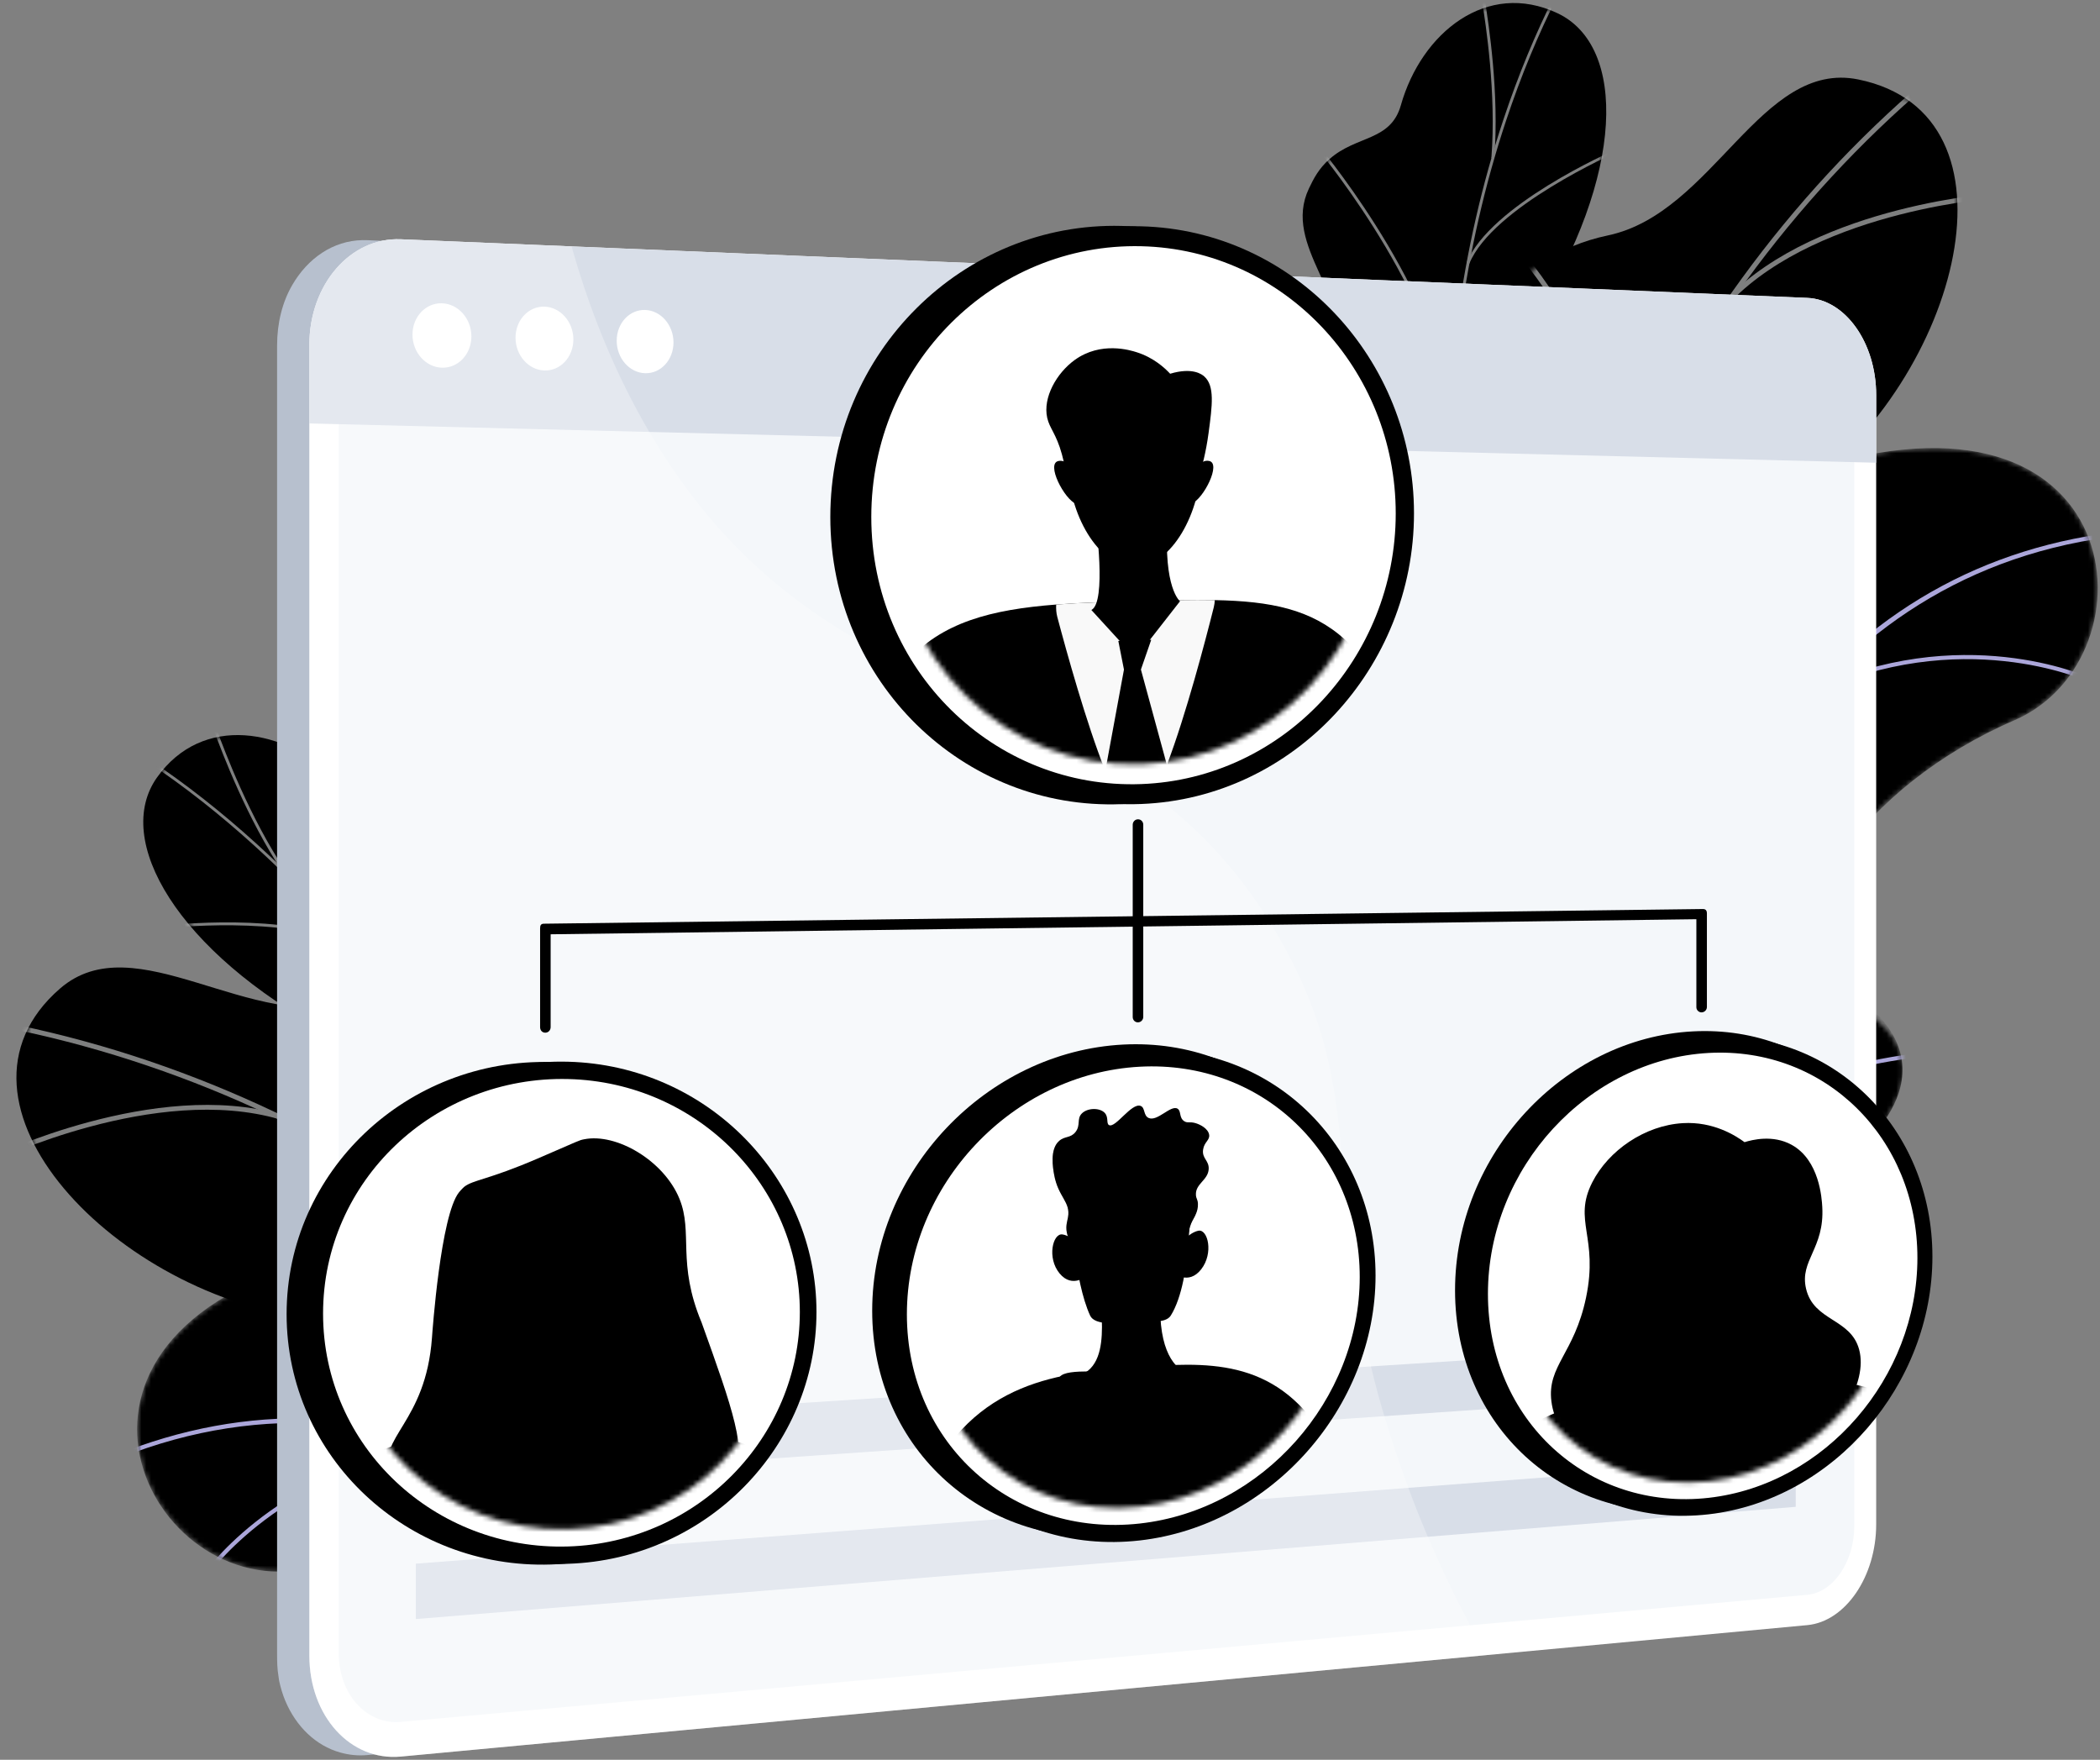<svg width="438" height="367" viewBox="0 0 438 367" fill="none" xmlns="http://www.w3.org/2000/svg">
<rect x="0" y="0" width="438" height="367" fill="#808080" stroke="none"/>
<mask id="mask0_1433_6105" style="mask-type:luminance" maskUnits="userSpaceOnUse" x="0" y="124" width="143" height="223">
<path d="M142.864 124.118H0.034V346.054H142.864V124.118Z" fill="white"/>
</mask>
<g mask="url(#mask0_1433_6105)">
<mask id="mask1_1433_6105" style="mask-type:luminance" maskUnits="userSpaceOnUse" x="28" y="259" width="217" height="197">
<path d="M243.898 431.167L210.594 455.274C210.594 455.274 191.959 442.728 191.393 424.763C190.238 388.11 158.217 391.68 144.581 391.168C124.018 390.397 106.233 380.749 120.877 360.344C135.521 339.939 94.472 324.066 61.083 327.607C28.409 331.072 3.396 274.989 73.426 260.997C115.248 252.64 134.435 289.506 148.551 305.819C162.666 322.132 189.6 304.83 196.133 332.512C201.714 356.157 196.921 379.813 216.936 384.357C236.951 388.902 248.223 402.083 243.898 431.167Z" fill="white"/>
</mask>
<g mask="url(#mask1_1433_6105)">
<path d="M243.898 431.167L210.594 455.274C210.594 455.274 191.959 442.728 191.393 424.763C190.238 388.11 158.217 391.68 144.581 391.168C124.018 390.397 108.625 381.31 118.178 361.273C128.987 338.602 94.472 324.066 61.083 327.607C28.409 331.072 3.396 274.989 73.426 260.997C115.248 252.64 134.435 289.506 148.551 305.819C162.666 322.132 189.6 304.83 196.133 332.512C201.714 356.157 196.921 379.813 216.936 384.357C236.951 388.902 248.223 402.083 243.898 431.167Z" fill="url(#paint0_linear_1433_6105)"/>
</g>
<mask id="mask2_1433_6105" style="mask-type:luminance" maskUnits="userSpaceOnUse" x="28" y="259" width="217" height="197">
<path d="M243.898 431.167L210.594 455.274C210.594 455.274 191.959 442.728 191.393 424.763C190.238 388.11 158.217 391.68 144.581 391.168C124.018 390.397 106.233 380.749 120.877 360.344C135.521 339.939 94.472 324.066 61.083 327.607C28.409 331.072 3.396 274.989 73.426 260.997C115.248 252.64 134.435 289.506 148.551 305.819C162.666 322.132 189.6 304.83 196.133 332.512C201.714 356.157 196.921 379.813 216.936 384.357C236.951 388.902 248.223 402.083 243.898 431.167Z" fill="white"/>
</mask>
<g mask="url(#mask2_1433_6105)">
<g opacity="0.9">
<path d="M231.722 444.691L230.938 445.065C230.707 444.58 207.351 396.09 169.702 355.001C135.018 317.147 80.752 278.012 19.201 306.541L18.836 305.754C46.236 293.054 74.493 292.474 102.823 304.031C125.454 313.263 148.174 330.218 170.354 354.427C208.086 395.612 231.49 444.205 231.722 444.691Z" fill="#BEB8F2"/>
<path d="M114.453 309.372L113.692 309.79C99.774 284.476 67.05 257.893 66.721 257.628L67.266 256.952C67.597 257.219 100.453 283.909 114.453 309.372Z" fill="#BEB8F2"/>
<path d="M95.365 302.189C61.024 304.575 44.032 327.657 43.865 327.89L43.161 327.383C43.331 327.146 60.542 303.738 95.305 301.323L95.365 302.189Z" fill="#BEB8F2"/>
</g>
</g>
<path d="M112.148 311.24C108.546 319.816 112.917 327.706 116.974 332.921C117.865 332.849 118.396 333.035 119.308 333.162C127.537 334.304 131.291 333.038 139.58 332.884C141.364 332.851 146.571 331.161 148.654 330.333L152.514 328.729C152.514 328.729 158.325 308.124 147.035 303.544C135.745 298.964 138.782 278.695 139.068 267.758C139.243 261.042 137.172 257.915 136.84 255.437C133.329 229.205 140.692 220.81 134.31 212.981C127.265 204.339 116.276 212.096 108.116 203.1C98.901 192.941 106.726 176.229 95.858 168.564C93.995 167.25 92.044 165.951 89.07 165.314C81.729 163.743 76.203 168.364 70.637 162.835C59.449 151.723 42.181 148.879 32.76 162.12C23.461 175.188 37.044 198.436 68.424 215.357C89.368 229.935 89.965 234.788 89.085 246.809C88.469 255.228 81.221 277.647 93.841 285.262C106.462 292.877 116.267 301.436 112.148 311.24Z" fill="url(#paint1_linear_1433_6105)"/>
<mask id="mask3_1433_6105" style="mask-type:luminance" maskUnits="userSpaceOnUse" x="29" y="153" width="125" height="187">
<path d="M122.638 339.199L151.893 329.513C151.893 329.513 158.325 308.124 147.035 303.544C135.745 298.964 138.782 278.695 139.068 267.758C139.843 238.084 105.867 243.704 103.604 205.613C103.003 195.482 105.488 175.845 95.858 168.564C84.886 160.27 77.795 169.945 70.637 162.835C59.449 151.722 42.181 148.879 32.76 162.12C23.461 175.188 37.044 198.436 68.423 215.357C89.368 229.935 89.965 234.788 89.085 246.809C88.469 255.228 81.221 277.647 93.841 285.262C106.462 292.877 116.267 301.436 112.148 311.24C105.881 326.157 122.638 339.199 122.638 339.199Z" fill="white"/>
</mask>
<g mask="url(#mask3_1433_6105)">
<g opacity="0.5">
<path d="M135.299 333.565L135.897 333.443C135.254 330.132 134.561 326.801 133.838 323.544C128.483 299.43 120.894 276.741 111.282 256.108C103.137 238.625 93.43 222.37 82.428 207.794C73.581 196.072 63.853 185.368 53.514 175.978C46.246 169.378 38.754 163.49 31.245 158.479C29.937 157.606 28.544 156.783 27.197 155.987C25.401 154.927 23.545 153.831 21.875 152.606L21.489 153.059C23.182 154.3 25.051 155.404 26.858 156.472C28.199 157.263 29.585 158.082 30.88 158.947C38.365 163.942 45.835 169.812 53.082 176.394C63.395 185.76 73.1 196.439 81.927 208.134C92.906 222.68 102.594 238.903 110.723 256.352C120.319 276.95 127.896 299.603 133.242 323.68C133.965 326.932 134.657 330.258 135.299 333.565Z" fill="#FCFDFE"/>
<path d="M94.505 226.411L95.041 226.123C82.681 205.063 90.031 163.554 90.107 163.137L89.508 163.062C89.431 163.481 82.046 205.182 94.505 226.411Z" fill="#FCFDFE"/>
<path d="M123.439 288.354L124.004 288.125C117.434 272.83 85.044 263.378 84.718 263.284L84.519 263.829C84.843 263.922 116.971 273.298 123.439 288.354Z" fill="#FCFDFE"/>
<path d="M126.352 297.362L126.948 297.229C124.645 286.625 127.612 270.799 135.302 252.666C135.689 251.754 135.689 251.754 135.668 251.648L135.07 251.775L135.369 251.712L135.072 251.667C135.053 251.73 134.907 252.074 134.738 252.473C127.003 270.71 124.025 286.652 126.352 297.362Z" fill="#FCFDFE"/>
<path d="M134.033 327.541L134.57 327.255C128.535 316.87 109.824 314.179 109.636 314.153L109.524 314.716C109.71 314.742 128.136 317.394 134.033 327.541Z" fill="#FCFDFE"/>
<path d="M136.22 333.529C137.959 323.925 142.688 314.369 150.676 304.318L150.192 303.989C142.143 314.119 137.377 323.757 135.62 333.455L136.22 333.529Z" fill="#FCFDFE"/>
<path d="M59.07 182.02L59.589 181.706C52.005 170.38 46.912 156.737 45.239 152.254C44.834 151.168 44.69 150.787 44.615 150.663L44.083 150.958C44.139 151.053 44.37 151.674 44.664 152.459C46.343 156.957 51.451 170.643 59.07 182.02Z" fill="#FCFDFE"/>
<path d="M74.386 198.625L74.788 198.185C64.566 190.113 37.356 192.745 36.203 192.861L36.246 193.427C36.525 193.399 64.354 190.705 74.386 198.625Z" fill="#FCFDFE"/>
</g>
</g>
<path d="M171.205 395.858C173.176 395.098 168.186 385.188 170.788 370.285C171.438 366.561 173.574 346.007 188.518 341.752C191.418 340.926 194.319 340.099 197.22 339.273C198.115 332.078 197.627 325.131 188.126 324.804C173.372 324.297 167.679 301.286 169.579 292.178C171.931 280.906 176.848 254.571 154.064 253.443C135.098 252.503 122.509 255.618 116.244 234.269C109.98 212.919 94.384 202.487 73.977 208.891C52.501 215.631 28.252 192.534 12.535 206.146C-14.851 229.866 24.399 270.628 65.435 275.107C106.471 279.586 87.77 297.877 90.86 315.852C91.242 317.504 91.96 320.036 93.376 322.864C102.092 340.273 122.123 338.7 139.615 350.399C163.469 366.354 167.884 397.139 171.205 395.858Z" fill="url(#paint2_linear_1433_6105)"/>
<mask id="mask4_1433_6105" style="mask-type:luminance" maskUnits="userSpaceOnUse" x="3" y="201" width="195" height="156">
<path d="M149.413 356.955L196.809 344.87C198.038 337.804 198.739 325.169 188.126 324.804C173.372 324.297 167.68 301.286 169.579 292.178C171.931 280.906 176.848 254.571 154.064 253.442C135.098 252.503 122.509 255.618 116.245 234.269C109.98 212.919 94.384 202.487 73.977 208.891C52.501 215.63 28.252 192.533 12.535 206.147C-14.851 229.866 24.399 270.628 65.435 275.107C106.471 279.586 87.77 297.877 90.86 315.852C95.079 340.391 128.364 326.701 139.678 333.955C148.547 339.642 149.607 350.252 149.413 356.955Z" fill="white"/>
</mask>
<g mask="url(#mask4_1433_6105)">
<g opacity="0.5">
<path d="M170.027 344.196L170.99 343.751C139.67 277.591 74.355 227.546 0.533 213.146L0.286 214.135C73.796 228.474 138.838 278.311 170.027 344.196Z" fill="#FCFDFE"/>
<path d="M163.913 332.188L164.709 331.499C144.596 310.066 89.349 320.161 88.793 320.266L88.958 321.255C89.508 321.152 144.182 311.163 163.913 332.188Z" fill="#FCFDFE"/>
<path d="M98.844 258.11L99.696 257.486C85.368 239.185 92.094 203.816 92.163 203.461L91.128 203.311C91.058 203.671 84.251 239.471 98.844 258.11Z" fill="#FCFDFE"/>
<path d="M58.294 233.43L58.637 232.464C32.405 224.8 -1.563 241.175 -1.903 241.342L-1.453 242.237C-1.117 242.071 32.471 225.884 58.294 233.43Z" fill="#FCFDFE"/>
</g>
</g>
</g>
<mask id="mask5_1433_6105" style="mask-type:luminance" maskUnits="userSpaceOnUse" x="299" y="93" width="139" height="242">
<path d="M311.531 330.121L352.377 334.805C352.377 334.805 362.468 314.733 354.154 298.798C337.191 266.286 366.85 253.698 378.483 246.567C396.028 235.814 406.799 218.685 384.032 208.08C361.264 197.476 389.259 163.516 420.097 150.233C450.273 137.234 444.579 76.091 376.682 98.229C336.135 111.449 337.485 152.987 333.18 174.125C328.875 195.264 296.918 193.389 304.795 220.718C311.523 244.062 327.298 262.33 312.082 276.104C296.865 289.878 293.503 306.892 311.531 330.121Z" fill="white"/>
</mask>
<g mask="url(#mask5_1433_6105)">
<path d="M311.531 330.121L352.377 334.805C352.377 334.805 362.468 314.733 354.154 298.798C337.191 266.286 366.85 253.698 378.483 246.567C396.028 235.814 404.989 220.347 386.839 207.567C366.304 193.107 389.259 163.516 420.096 150.233C450.273 137.234 444.578 76.091 376.682 98.229C336.134 111.449 337.485 152.987 333.18 174.125C328.875 195.264 296.918 193.389 304.795 220.718C311.523 244.062 327.298 262.33 312.081 276.104C296.865 289.878 293.503 306.892 311.531 330.121Z" fill="url(#paint3_linear_1433_6105)"/>
</g>
<mask id="mask6_1433_6105" style="mask-type:luminance" maskUnits="userSpaceOnUse" x="299" y="93" width="139" height="242">
<path d="M311.531 330.121L352.377 334.805C352.377 334.805 362.468 314.733 354.154 298.798C337.191 266.286 366.85 253.698 378.483 246.567C396.028 235.814 406.799 218.685 384.032 208.08C361.264 197.476 389.259 163.516 420.097 150.233C450.273 137.234 444.579 76.091 376.682 98.229C336.135 111.449 337.485 152.987 333.18 174.125C328.875 195.264 296.918 193.389 304.795 220.718C311.523 244.062 327.298 262.33 312.082 276.104C296.865 289.878 293.503 306.892 311.531 330.121Z" fill="white"/>
</mask>
<g mask="url(#mask6_1433_6105)">
<g opacity="0.9">
<path d="M328.774 335.939L329.64 335.881C329.604 335.344 326.188 281.631 338.857 227.361C350.528 177.364 378.638 116.651 446.271 111.339L446.204 110.474C416.096 112.838 391.184 126.187 372.158 150.148C356.959 169.29 345.469 195.207 338.007 227.181C325.313 281.575 328.738 335.402 328.774 335.939Z" fill="#BEB8F2"/>
<path d="M364.64 160.505L365.508 160.496C365.228 131.609 380.717 92.397 380.873 92.005L380.067 91.683C379.91 92.078 364.358 131.449 364.64 160.505Z" fill="#BEB8F2"/>
<path d="M377.754 144.887C408.856 130.13 434.981 141.917 435.241 142.038L435.607 141.251C435.343 141.128 408.865 129.165 377.382 144.102L377.754 144.887Z" fill="#BEB8F2"/>
<path d="M332.507 263.292C346.81 223.743 403.247 220.112 403.8 220.123L403.873 219.259C403.332 219.197 346.121 223.096 331.691 262.997L332.507 263.292Z" fill="#BEB8F2"/>
<path d="M334.216 246.035L335.081 245.955C332.645 219.23 306.39 198.022 306.124 197.811L305.583 198.489C305.846 198.698 331.815 219.682 334.216 246.035Z" fill="#BEB8F2"/>
<path d="M329.289 327.416C332.347 311.735 356.375 301.796 356.617 301.697L356.291 300.894C355.284 301.303 331.585 311.106 328.437 327.25L329.289 327.416Z" fill="#BEB8F2"/>
<path d="M328.309 314.707L329.175 314.66C328.482 302.047 311.362 286.121 305.737 280.888C304.942 280.148 304.256 279.51 304.156 279.372L303.446 279.871C303.584 280.068 304.039 280.493 305.146 281.523C310.708 286.698 327.634 302.444 328.309 314.707Z" fill="#BEB8F2"/>
</g>
</g>
<path d="M328.757 171.644C336.101 177.352 336.16 186.372 335.18 192.906C334.368 193.28 333.997 193.703 333.264 194.26C326.653 199.291 322.76 200.028 315.46 203.957C313.889 204.803 308.522 205.882 306.3 206.183L302.15 206.677C302.15 206.677 286.983 191.568 294.578 182.04C302.173 172.514 289.588 156.336 283.977 146.944C280.532 141.177 280.804 137.435 279.878 135.113C270.078 110.529 259.545 106.821 261.269 96.869C263.172 85.883 276.553 87.256 279.255 75.415C282.305 62.043 267.292 51.314 273.007 39.305C273.987 37.246 275.049 35.157 277.329 33.144C282.958 28.176 290.039 29.494 292.18 21.947C296.482 6.776 310.139 -4.169 324.842 2.753C339.353 9.584 338.912 36.506 319.859 66.638C308.751 89.612 310.61 94.135 317.27 104.18C321.935 111.216 339.243 127.203 331.977 140.027C324.711 152.851 320.361 165.118 328.757 171.644Z" fill="url(#paint4_linear_1433_6105)"/>
<mask id="mask7_1433_6105" style="mask-type:luminance" maskUnits="userSpaceOnUse" x="271" y="0" width="65" height="208">
<path d="M333.321 201.155L303.075 207.057C303.075 207.057 286.983 191.568 294.578 182.041C302.173 172.514 289.588 156.336 283.977 146.944C268.753 121.461 301.121 109.702 284.418 75.394C279.976 66.269 268.183 50.372 273.006 39.305C278.502 26.697 289.426 31.654 292.179 21.947C296.482 6.777 310.138 -4.168 324.842 2.754C339.353 9.585 338.912 36.506 319.858 66.639C308.751 89.613 310.61 94.136 317.27 104.181C321.934 111.217 339.243 127.203 331.977 140.028C324.711 152.852 320.361 165.119 328.757 171.644C341.532 181.573 333.321 201.155 333.321 201.155Z" fill="white"/>
</mask>
<g mask="url(#mask7_1433_6105)">
<g opacity="0.5">
<path d="M319.524 202.451L318.943 202.638C317.88 199.437 316.851 196.195 315.884 193.002C308.729 169.359 304.22 145.864 302.482 123.168C301.009 103.937 301.501 85.01 303.943 66.912C305.908 52.358 309.138 38.26 313.546 25.007C316.645 15.691 320.288 6.886 324.376 -1.162C325.088 -2.565 325.899 -3.965 326.683 -5.319C327.728 -7.123 328.808 -8.989 329.663 -10.875L330.222 -10.67C329.355 -8.758 328.268 -6.879 327.216 -5.063C326.436 -3.716 325.629 -2.322 324.924 -0.934C320.849 7.089 317.216 15.868 314.126 25.158C309.73 38.377 306.507 52.443 304.547 66.963C302.11 85.023 301.619 103.912 303.089 123.106C304.824 145.764 309.326 169.222 316.47 192.828C317.435 196.017 318.463 199.254 319.524 202.451Z" fill="#FCFDFE"/>
<path d="M302.545 89.058L301.937 89.07C302.385 64.656 275.628 32.081 275.357 31.755L275.843 31.396C276.115 31.724 302.996 64.449 302.545 89.058Z" fill="#FCFDFE"/>
<path d="M307.696 157.232L307.091 157.31C305.319 140.758 328.915 116.641 329.153 116.399L329.593 116.776C329.357 117.016 305.952 140.939 307.696 157.232Z" fill="#FCFDFE"/>
<path d="M309.573 166.512L308.988 166.688C305.797 156.317 295.452 143.978 279.859 131.944C279.075 131.338 279.075 131.338 279.042 131.236L279.625 131.053L279.334 131.145L279.571 130.96C279.618 131.006 279.914 131.235 280.257 131.499C295.939 143.602 306.351 156.036 309.573 166.512Z" fill="#FCFDFE"/>
<path d="M317.674 196.581L317.066 196.595C317.234 184.585 332.224 173.066 332.375 172.951L332.747 173.387C332.598 173.501 317.839 184.846 317.674 196.581Z" fill="#FCFDFE"/>
<path d="M318.704 202.872C312.479 195.354 303.673 189.344 291.783 184.499L292.044 183.976C304.025 188.859 312.905 194.922 319.19 202.514L318.704 202.872Z" fill="#FCFDFE"/>
<path d="M311.666 32.997L311.06 32.977C312.117 19.388 309.867 5 309.128 0.272C308.949 -0.872 308.887 -1.275 308.892 -1.42L309.5 -1.424C309.498 -1.313 309.6 -0.659 309.73 0.169C310.471 4.912 312.729 19.346 311.666 32.997Z" fill="#FCFDFE"/>
<path d="M306.458 54.978L305.892 54.792C310.844 42.745 335.849 31.699 336.911 31.235L337.152 31.749C336.894 31.861 311.319 43.157 306.458 54.978Z" fill="#FCFDFE"/>
</g>
</g>
<path d="M342.314 259.71C340.224 260.014 339.715 248.931 330.14 237.217C327.748 234.291 315.809 217.424 300.698 221.041C297.765 221.743 294.832 222.445 291.899 223.147C287.591 217.315 284.611 211.02 292.731 206.078C305.342 198.402 299.022 175.556 292.9 168.549C285.324 159.877 268.128 139.335 287.432 127.182C303.503 117.064 316.002 113.607 310.995 91.929C305.988 70.25 314.467 53.511 335.393 49.088C357.414 44.433 367.225 12.414 387.598 16.573C423.096 23.82 408.871 78.59 375.301 102.612C341.731 126.634 366.997 133.408 373.116 150.589C373.594 152.216 374.209 154.776 374.362 157.934C375.3 177.381 357.07 185.83 347.561 204.602C334.592 230.203 345.837 259.199 342.314 259.71Z" fill="url(#paint5_linear_1433_6105)"/>
<mask id="mask8_1433_6105" style="mask-type:luminance" maskUnits="userSpaceOnUse" x="278" y="16" width="131" height="212">
<path d="M342.235 215.12L295.001 227.824C290.466 222.268 283.661 211.599 292.731 206.078C305.342 198.402 299.022 175.556 292.9 168.549C285.324 159.877 268.128 139.335 287.432 127.182C303.502 117.064 316.001 113.607 310.995 91.928C305.988 70.25 314.467 53.511 335.393 49.088C357.414 44.433 367.225 12.414 387.598 16.573C423.096 23.82 408.871 78.589 375.301 102.612C341.731 126.634 366.997 133.408 373.116 150.589C381.47 174.045 345.748 178.432 339.444 190.302C334.502 199.607 338.779 209.373 342.235 215.12Z" fill="white"/>
</mask>
<g mask="url(#mask8_1433_6105)">
<g opacity="0.5">
<path d="M318.012 214.106L316.955 214.19C311.817 141.172 344.208 65.533 401.49 16.79L402.19 17.53C345.15 66.067 312.895 141.391 318.012 214.106Z" fill="#FCFDFE"/>
<path d="M318.82 174.009L317.797 174.289C309.821 146.634 278.457 131.954 278.141 131.809L278.617 130.905C278.937 131.052 310.717 145.919 318.82 174.009Z" fill="#FCFDFE"/>
<path d="M317.454 200.643L316.423 200.432C323.445 171.891 376.546 153.604 377.081 153.423L377.423 154.366C376.893 154.545 324.343 172.645 317.454 200.643Z" fill="#FCFDFE"/>
<path d="M337.849 104.177L336.8 104.051C340.316 81.076 317.114 53.546 316.879 53.27L317.708 52.633C317.946 52.911 341.43 80.778 337.849 104.177Z" fill="#FCFDFE"/>
<path d="M361.092 62.786L360.319 62.112C379.424 42.572 417.058 40.191 417.437 40.169L417.483 41.17C417.109 41.191 379.899 43.55 361.092 62.786Z" fill="#FCFDFE"/>
</g>
</g>
<path d="M383.131 82.533C383.131 71.692 376.795 62.635 368.864 62.303L76.568 50.088C76.24 50.074 75.925 50.07 75.601 50.077C69.464 50.195 64.182 53.858 60.934 59.482C58.885 63.029 57.793 67.357 57.793 72.077V88.425V344.98C57.793 346.553 57.824 348.071 58.078 349.53C58.141 349.894 58.161 350.253 58.239 350.609C58.552 352.035 58.957 353.392 59.491 354.669C61.762 360.101 65.907 364.064 70.956 365.48C72.741 365.98 74.631 366.197 76.595 366.013L302.287 344.904H302.285L368.866 338.623C376.796 337.88 383.132 328.454 383.132 317.612V96.615V82.533H383.131Z" fill="#B7C0CE"/>
<path d="M376.95 62.124L83.59 49.9C73.099 49.463 64.525 59.326 64.525 71.933V345.286C64.525 357.893 73.099 367.312 83.59 366.331L376.95 338.916C384.91 338.172 391.318 328.768 391.318 317.906V82.39C391.318 71.528 384.91 62.456 376.95 62.124Z" fill="white"/>
<path d="M83.59 359.101C76.47 359.745 70.646 353.319 70.646 344.773V72.129C70.646 63.583 76.47 56.855 83.59 57.13L376.95 68.448C382.367 68.657 386.752 74.846 386.752 82.244V318.289C386.752 325.687 382.367 332.102 376.95 332.592L83.59 359.101Z" fill="#F4F7FA"/>
<path d="M376.95 62.124L83.59 49.9C73.099 49.463 64.525 59.326 64.525 71.933V88.307L391.318 96.498V82.39C391.318 71.528 384.91 62.456 376.95 62.124Z" fill="#D8DEE8"/>
<path d="M98.319 70.151C98.319 73.851 95.58 76.777 92.192 76.685C88.794 76.593 86.032 73.503 86.032 69.782C86.032 66.062 88.794 63.137 92.192 63.249C95.58 63.36 98.319 66.45 98.319 70.151Z" fill="white"/>
<path d="M119.588 70.788C119.588 74.455 116.898 77.355 113.572 77.265C110.236 77.174 107.524 74.113 107.524 70.427C107.524 66.741 110.236 63.842 113.572 63.951C116.898 64.06 119.588 67.121 119.588 70.788Z" fill="white"/>
<path d="M140.471 71.414C140.471 75.048 137.83 77.922 134.564 77.833C131.288 77.744 128.626 74.711 128.626 71.059C128.626 67.407 131.288 64.533 134.564 64.641C137.83 64.748 140.471 67.78 140.471 71.414Z" fill="white"/>
<path d="M374.539 289.394L86.733 309.309V297.757L374.539 279.264V289.394Z" fill="#D8DEE8"/>
<path d="M374.539 314.246L86.733 337.648V326.096L374.539 304.115V314.246Z" fill="#D8DEE8"/>
<g opacity="0.3">
<path d="M267.22 196.33C233.213 135.99 173.168 156.688 134.388 88.29C127.327 75.837 122.524 63.127 119.224 51.385L83.59 49.9C73.099 49.463 64.525 59.326 64.525 71.933V345.286C64.525 357.893 73.099 367.312 83.59 366.331L310.078 345.165C303.616 333.948 297.635 321.299 292.561 307.038C272.997 252.054 287.502 232.316 267.22 196.33Z" fill="white"/>
</g>
<path d="M353.12 314.814C326.126 317.914 303.482 297.451 303.482 269.101C303.482 240.751 326.126 216.502 353.12 215.09C379.229 213.724 399.848 234.358 399.848 261.046C399.848 287.734 379.229 311.815 353.12 314.814Z" fill="url(#paint6_linear_1433_6105)"/>
<path d="M356.388 315.803C329.434 318.907 306.824 298.464 306.824 270.135C306.824 241.806 329.434 217.57 356.388 216.153C382.459 214.781 403.047 235.395 403.047 262.064C403.047 288.733 382.459 312.8 356.388 315.803Z" fill="url(#paint7_linear_1433_6105)"/>
<path d="M399.917 262.327C399.917 287.246 380.726 309.616 356.388 312.367C331.282 315.204 310.341 296.201 310.341 269.84C310.341 243.48 331.282 220.964 356.388 219.589C380.726 218.257 399.917 237.407 399.917 262.327Z" fill="white"/>
<mask id="mask9_1433_6105" style="mask-type:luminance" maskUnits="userSpaceOnUse" x="313" y="222" width="84" height="88">
<path d="M396.775 262.59C396.775 285.711 378.949 306.43 356.388 308.931C333.168 311.504 313.843 293.902 313.843 269.546C313.843 245.19 333.168 224.346 356.388 223.025C378.949 221.741 396.775 239.47 396.775 262.59Z" fill="white"/>
</mask>
<g mask="url(#mask9_1433_6105)">
<path d="M351 234.229C343.041 234.696 335.462 239.943 332.089 246.598C328.019 254.631 333.452 257.94 330.8 270.624C328.355 282.318 322.635 284.847 323.582 292.281C324.618 300.421 332.423 304.841 335.499 306.584C349.288 314.393 370.667 311.746 381.448 298.748C382.346 297.665 389.754 288.734 387.756 281.421C385.968 274.872 378.283 275.586 376.688 268.739C375.313 262.837 380.573 260.383 380.073 251.69C379.975 249.989 379.512 241.937 373.655 238.733C369.746 236.594 365.443 237.703 363.864 238.197C361.967 236.803 357.34 233.858 351 234.229Z" fill="url(#paint8_linear_1433_6105)"/>
<path d="M310.341 302.051C310.341 302.051 350.846 273.72 399.917 292.777C399.917 292.777 393.727 313.887 356.388 319.275C317.211 324.929 310.341 302.051 310.341 302.051Z" fill="url(#paint9_linear_1433_6105)"/>
<path d="M349.281 266.574L347.775 278.267C347.261 282.258 344.624 285.817 340.95 287.463L328.626 292.983C328.626 292.983 352.153 302.227 381.514 287.631L368.177 284.152C364.376 283.052 361.782 279.583 361.617 275.364L361.232 265.572L349.281 266.574Z" fill="url(#paint10_linear_1433_6105)"/>
<path d="M367.468 254.901C367.468 264.606 361.813 275.543 354.781 276.178C347.686 276.817 341.889 266.745 341.889 256.882C341.889 247.02 347.686 241.231 354.781 240.749C361.813 240.271 367.468 245.195 367.468 254.901Z" fill="url(#paint11_linear_1433_6105)"/>
<path d="M360.408 246.654C356.59 247.133 350.793 248.506 346.769 253.166C339.995 261.008 343.215 272.323 340.199 273.273C337.51 274.12 333.338 266.215 333.405 257.136C333.462 249.533 335.991 240.4 342.564 237.712C346.414 236.138 347.547 238.205 359.913 238.632C367.086 238.879 364.275 242.401 365.888 243.527C373.031 248.517 372.129 266.674 368.285 267.232C366.459 267.498 363.935 262.977 360.408 246.654Z" fill="url(#paint12_linear_1433_6105)"/>
</g>
<path d="M234.27 320.245C205.803 323.463 181.915 302.473 181.915 273.352C181.915 244.232 205.803 219.31 234.27 217.842C261.797 216.423 283.529 237.592 283.529 264.99C283.529 292.387 261.797 317.133 234.27 320.245Z" fill="url(#paint13_linear_1433_6105)"/>
<path d="M237.716 321.257C209.292 324.479 185.44 303.51 185.44 274.412C185.44 245.314 209.292 220.405 237.716 218.932C265.201 217.507 286.9 238.655 286.9 266.032C286.9 293.409 265.201 318.141 237.716 321.257Z" fill="url(#paint14_linear_1433_6105)"/>
<path d="M283.602 266.304C283.602 291.886 263.375 314.874 237.716 317.728C211.241 320.673 189.151 301.181 189.151 274.105C189.151 247.03 211.241 223.889 237.716 222.46C263.375 221.076 283.602 240.722 283.602 266.304Z" fill="white"/>
<mask id="mask10_1433_6105" style="mask-type:luminance" maskUnits="userSpaceOnUse" x="192" y="225" width="89" height="90">
<path d="M280.29 266.578C280.29 290.313 261.502 311.604 237.716 314.2C213.23 316.871 192.845 298.816 192.845 273.8C192.845 248.784 213.23 227.361 237.716 225.988C261.502 224.655 280.29 242.843 280.29 266.578Z" fill="white"/>
</mask>
<g mask="url(#mask10_1433_6105)">
<path d="M187.669 344.833C183.716 334.786 189.293 317.8 192.799 310.077C202.987 287.634 221.588 286.265 236.726 285.151C251.498 284.064 265.667 283.021 275.981 299.324C282.693 309.934 288.848 329.583 284.745 340.365C280.422 351.727 268.375 343.638 239.462 344.83C207.23 346.159 192.595 357.353 187.669 344.833Z" fill="url(#paint15_linear_1433_6105)"/>
<path d="M250.672 286.981C250.672 289.729 244.005 293.261 235.753 293.552C227.471 293.843 220.735 290.761 220.735 287.996C220.735 285.23 227.471 286.24 235.753 285.962C244.005 285.686 250.672 284.234 250.672 286.981Z" fill="url(#paint16_linear_1433_6105)"/>
<path d="M230.242 268.421C227.959 268.489 233.225 284.403 224.926 286.888C224.122 287.129 223.99 288.217 224.722 288.589C226.953 289.724 231.125 291.113 237.952 290.877C242.376 290.724 245.606 288.935 247.282 287.745C247.855 287.339 247.798 286.478 247.185 286.181C244.645 284.949 241.115 280.872 242.169 268.478L230.242 268.421Z" fill="url(#paint17_linear_1433_6105)"/>
<path d="M223.3 252.256C223.335 252.457 224.026 267.136 227.377 274.373C228.338 276.448 233.099 276.046 236.175 275.697C238.843 275.394 243.019 276.241 244.194 274.356C248.911 266.787 248.112 248.425 248.112 248.425C248.112 248.425 245.696 242.366 235.76 242.772C225.781 243.181 223.3 252.256 223.3 252.256Z" fill="url(#paint18_linear_1433_6105)"/>
<path d="M225.641 260.085C225.641 260.085 223.548 257.706 221.574 257.435C219.598 257.163 218.31 262.323 221.007 265.58C223.7 268.833 226.809 265.98 226.809 265.98L225.641 260.085Z" fill="url(#paint19_linear_1433_6105)"/>
<path d="M245.939 259.522C245.939 259.522 248.012 257.04 249.963 256.663C251.912 256.287 253.181 261.339 250.523 264.725C247.861 268.116 244.781 265.458 244.781 265.458L245.939 259.522Z" fill="url(#paint20_linear_1433_6105)"/>
<path d="M224.003 259.948C224.267 260.425 224.569 260.868 224.773 260.809C225.619 260.564 222.355 252.393 225.361 249.423C226.914 247.889 228.662 249.207 235.006 248.758C241.378 248.307 243.005 246.735 244.926 247.859C246.675 248.882 248.239 251.887 246.943 260.944C247.304 260.85 247.664 260.756 248.025 260.662C247.539 257.721 248.069 255.842 248.675 254.651C249.117 253.782 249.917 252.656 249.855 251.062C249.816 250.073 249.491 250.037 249.437 249.229C249.28 246.858 251.969 246.152 252.099 243.803C252.198 241.996 250.653 241.622 250.935 239.728C251.176 238.118 252.382 237.79 252.191 236.635C251.985 235.389 250.369 234.494 249.233 234.194C248.074 233.889 247.655 234.266 246.975 233.809C245.877 233.07 246.405 231.703 245.61 231.218C244.195 230.352 241.379 233.993 239.557 233.141C238.453 232.625 238.878 231.005 237.9 230.635C236.011 229.92 232.667 235.314 231.321 234.637C230.676 234.313 231.298 233.002 230.393 232.067C229.331 230.968 226.778 231.025 225.613 232.238C224.527 233.37 225.45 234.672 224.3 236.102C223.266 237.386 222.072 236.895 220.905 237.932C218.921 239.696 219.612 243.568 219.858 244.949C220.707 249.704 223.346 250.602 222.754 253.872C222.603 254.708 222.25 255.644 222.502 256.996C222.749 258.323 223.439 259.309 224.003 259.948Z" fill="url(#paint21_linear_1433_6105)"/>
<g opacity="0.3">
<path d="M248.236 249.025C248.004 246.697 249.799 245.567 249.497 243.91C249.255 242.579 247.753 241.412 246.342 241.189C243.327 240.712 241.374 245.229 238.37 244.818C236.044 244.5 236.302 241.671 233.674 240.597C229.504 238.894 225.124 244.494 222.341 243.037C221.504 242.599 220.657 241.442 220.597 238.249C218.998 240.124 219.625 243.645 219.858 244.949C220.707 249.703 223.347 250.602 222.754 253.871C222.603 254.708 222.25 255.643 222.502 256.996C222.749 258.323 223.44 259.309 224.003 259.948C224.267 260.425 224.569 260.868 224.773 260.809C225.619 260.565 222.355 252.393 225.361 249.423C226.914 247.89 228.662 249.207 235.006 248.758C241.378 248.307 243.005 246.735 244.926 247.859C246.675 248.882 248.239 251.887 246.943 260.944C247.304 260.85 247.664 260.756 248.025 260.662C247.539 257.721 248.069 255.842 248.675 254.651C248.858 254.293 249.1 253.89 249.318 253.43C249.272 252.654 249.141 251.805 248.866 250.915C248.544 249.871 248.31 249.773 248.236 249.025Z" fill="url(#paint22_linear_1433_6105)"/>
</g>
</g>
<path d="M233.918 167.703C200.916 169.006 173.182 142.161 173.182 107.819C173.182 73.477 200.916 46.258 233.918 47.117C265.778 47.946 290.895 74.809 290.895 107.026C290.895 139.243 265.778 166.445 233.918 167.703Z" fill="url(#paint23_linear_1433_6105)"/>
<path d="M238.043 167.672C205.101 168.974 177.417 142.154 177.417 107.843C177.417 73.532 205.101 46.339 238.043 47.196C269.845 48.023 294.918 74.862 294.918 107.05C294.918 139.238 269.845 166.415 238.043 167.672Z" fill="url(#paint24_linear_1433_6105)"/>
<path d="M291.109 107.076C291.109 137.156 267.734 162.411 238.043 163.518C207.361 164.66 181.727 139.737 181.727 107.814C181.727 75.891 207.361 50.621 238.043 51.35C267.734 52.055 291.109 76.995 291.109 107.076Z" fill="white"/>
<mask id="mask11_1433_6105" style="mask-type:luminance" maskUnits="userSpaceOnUse" x="186" y="55" width="102" height="105">
<path d="M287.283 107.102C287.283 135.013 265.568 158.4 238.043 159.363C209.669 160.356 186.017 137.276 186.017 107.785C186.017 78.293 209.669 54.894 238.043 55.504C265.568 56.096 287.283 79.19 287.283 107.102Z" fill="white"/>
</mask>
<g mask="url(#mask11_1433_6105)">
<path d="M289.841 178.047C284.533 185.472 273.14 180.949 238.813 181.576C202.295 182.245 189.355 187.231 183.468 179.312C178.036 172.007 182.537 145.574 189.003 138.157C196.325 129.763 206.784 127.116 220.289 126.077C225.568 125.671 231.309 125.513 237.506 125.349C243.417 125.196 248.662 125.055 253.375 125.15C265.057 125.382 273.462 127.03 280.501 133.355C289.694 141.615 295.547 170.066 289.841 178.047Z" fill="url(#paint25_linear_1433_6105)"/>
<path d="M253.375 125.15C253.348 125.665 253.277 126.172 253.159 126.65C251.349 133.865 247.385 148.963 243.421 159.419C240.684 166.642 237.945 171.65 235.922 170.305C234.336 169.253 232.436 165.548 230.496 160.668C226.564 150.772 222.475 136.022 220.526 128.681C220.307 127.863 220.238 126.942 220.29 126.077C225.568 125.67 231.309 125.512 237.506 125.349C243.417 125.196 248.663 125.055 253.375 125.15Z" fill="#F9F9F9"/>
<path d="M228.526 108.708C228.526 108.708 230.866 125.604 227.629 127.212L236.832 137.277L246.116 125.386C246.116 125.386 242.611 122.722 243.534 108.791L228.526 108.708Z" fill="url(#paint26_linear_1433_6105)"/>
<path d="M233.251 133.669L240.116 133.414L237.961 139.634L234.428 139.639L233.251 133.669Z" fill="url(#paint27_linear_1433_6105)"/>
<path d="M243.421 159.667C240.684 166.89 237.945 171.774 235.921 170.429C234.336 169.377 232.436 165.858 230.496 160.978L234.428 139.638L237.962 139.634L243.421 159.667Z" fill="url(#paint28_linear_1433_6105)"/>
<path d="M250.506 96.391C250.506 106.819 244.371 118.103 236.741 118.202C229.042 118.303 222.75 106.998 222.75 96.4C222.75 85.801 229.042 80.062 236.741 80.133C244.371 80.203 250.506 85.963 250.506 96.391Z" fill="url(#paint29_linear_1433_6105)"/>
<path d="M222.334 99.075C223.108 98.949 223.88 98.824 224.652 98.698C224.298 97.832 222.833 93.991 224.652 90.634C226.396 87.415 230.497 85.865 233.622 86.094C237.167 86.355 239.291 88.034 241.066 86.751C242.063 86.031 242.385 84.715 242.499 83.689C242.578 84.346 242.756 85.319 243.215 86.394C244.533 89.483 246.76 90.133 247.971 92.173C248.787 93.546 249.317 95.841 247.971 99.884C248.643 99.842 249.314 99.799 249.985 99.757C250.692 97.488 251.541 94.272 252.068 90.337C252.851 84.497 253.39 80.478 251.167 78.498C250.723 78.103 248.762 76.534 244.059 77.942C242.956 76.755 240.629 74.576 237.043 73.446C235.801 73.054 229.631 71.11 224.146 75.078C220.407 77.782 217.472 82.88 218.416 87.128C218.915 89.373 220.279 90.387 221.478 94.726C221.985 96.557 222.218 98.097 222.334 99.075Z" fill="url(#paint30_linear_1433_6105)"/>
<path d="M248.598 100.244C248.598 100.244 249.48 95.673 252.154 96.125C254.821 96.576 250.999 104.064 248.598 104.977V100.244Z" fill="url(#paint31_linear_1433_6105)"/>
<path d="M224.489 100.306C224.489 100.306 223.581 95.67 220.815 96.13C218.041 96.592 222.013 104.204 224.489 105.106V100.306Z" fill="url(#paint32_linear_1433_6105)"/>
</g>
<path d="M114.92 326.271C84.942 327.276 59.778 303.869 59.778 274.062C59.778 244.256 84.942 220.683 114.92 221.49C143.895 222.27 166.764 245.685 166.764 273.71C166.764 301.734 143.895 325.3 114.92 326.271Z" fill="url(#paint33_linear_1433_6105)"/>
<path d="M118.529 326.122C88.598 327.125 63.473 303.736 63.473 273.953C63.473 244.169 88.598 220.616 118.529 221.422C147.46 222.202 170.293 245.6 170.293 273.602C170.293 301.605 147.46 325.152 118.529 326.122Z" fill="url(#paint34_linear_1433_6105)"/>
<path d="M166.823 273.614C166.823 299.781 145.538 321.663 118.529 322.512C90.65 323.388 67.382 301.653 67.382 273.94C67.382 246.227 90.65 224.34 118.529 225.033C145.538 225.705 166.823 247.447 166.823 273.614Z" fill="white"/>
<mask id="mask12_1433_6105" style="mask-type:luminance" maskUnits="userSpaceOnUse" x="71" y="228" width="93" height="91">
<path d="M163.338 273.626C163.338 297.905 143.566 318.167 118.529 318.901C92.746 319.658 71.274 299.531 71.274 273.927C71.274 248.323 92.746 228.056 118.529 228.643C143.566 229.214 163.338 249.347 163.338 273.626Z" fill="white"/>
</mask>
<g mask="url(#mask12_1433_6105)">
<path d="M81.324 307.347C78.603 299.782 88.802 296.812 90.098 278.971C90.186 277.76 91.908 253.41 95.743 248.647C96.253 248.014 96.82 247.509 96.82 247.509C98.735 246.017 101.691 246.115 112.208 241.582C121.184 237.713 120.667 237.83 121.824 237.596C128.548 236.235 138.454 242.033 141.704 249.98C144.615 257.099 141.121 263.335 146.339 275.823L146.339 275.824C152.791 293.78 156.01 302.739 153.097 308.545C144.22 326.235 87.42 324.295 81.324 307.347Z" fill="url(#paint35_linear_1433_6105)"/>
<path d="M67.382 307.804C67.382 307.804 112.377 281.439 166.823 305.589C166.823 305.589 159.959 327.238 118.529 329.77C75.017 332.431 67.382 307.804 67.382 307.804Z" fill="url(#paint36_linear_1433_6105)"/>
<path d="M110.639 273.798L108.967 285.958C108.396 290.109 105.468 293.626 101.388 295.046L87.7 299.809C87.7 299.809 113.827 311.502 146.412 298.637L131.614 293.861C127.396 292.384 124.517 288.522 124.333 284.075L123.906 273.755L110.639 273.798Z" fill="url(#paint37_linear_1433_6105)"/>
<path d="M130.827 263.072C130.827 273.267 124.551 284.28 116.745 284.353C108.868 284.427 102.431 273.353 102.431 262.989C102.431 252.624 108.868 247.033 116.745 247.129C124.551 247.223 130.827 252.876 130.827 263.072Z" fill="url(#paint38_linear_1433_6105)"/>
<path d="M101.954 269.674C103.318 269.6 101.348 258.837 106.63 255.856C110.129 253.881 116.189 255.688 119.59 259.194C124.941 264.71 121.949 272.65 125.998 274.325C128.565 275.387 131.988 273.101 133.626 271.434C138.733 266.236 138.038 255.264 131.997 249.048C127.17 244.082 120.603 243.858 119.039 243.852C110.062 243.816 101.789 250.299 99.888 257.998C98.427 263.919 100.944 269.728 101.954 269.674Z" fill="url(#paint39_linear_1433_6105)"/>
</g>
<path d="M354.912 211.129C354.325 211.139 353.814 210.656 353.814 210.05V191.699L114.848 194.843V214.188C114.848 214.826 114.403 215.352 113.749 215.364C113.096 215.375 112.65 214.866 112.65 214.227V193.631C112.65 192.992 112.795 192.644 113.449 192.636L355.168 189.575C355.756 189.568 356.011 189.889 356.011 190.495V210.014C356.011 210.62 355.5 211.119 354.912 211.129Z" fill="url(#paint40_linear_1433_6105)"/>
<path d="M237.352 213.209C236.733 213.22 236.253 212.724 236.253 212.102V171.998C236.253 171.375 236.733 170.867 237.352 170.862C237.972 170.857 238.451 171.358 238.451 171.98V212.065C238.451 212.686 237.972 213.198 237.352 213.209Z" fill="url(#paint41_linear_1433_6105)"/>
<defs>
<linearGradient id="paint0_linear_1433_6105" x1="44.644" y1="280.003" x2="247.353" y2="420.433" gradientUnits="userSpaceOnUse">
<stop offset="0.004" stopColor="#E38DDD"/>
<stop offset="1" stopColor="#9571F6"/>
</linearGradient>
<linearGradient id="paint1_linear_1433_6105" x1="54.97" y1="145.598" x2="171.519" y2="358.134" gradientUnits="userSpaceOnUse">
<stop offset="0.004" stopColor="#E38DDD"/>
<stop offset="1" stopColor="#9571F6"/>
</linearGradient>
<linearGradient id="paint2_linear_1433_6105" x1="86.234" y1="249.673" x2="244.887" y2="407.2" gradientUnits="userSpaceOnUse">
<stop stopColor="#FCB148"/>
<stop offset="0.052" stopColor="#FDBA46"/>
<stop offset="0.142" stopColor="#FFC244"/>
<stop offset="0.318" stopColor="#FFC444"/>
<stop offset="0.485" stopColor="#FDB946"/>
<stop offset="0.775" stopColor="#F99C4D"/>
<stop offset="0.866" stopColor="#F8924F"/>
<stop offset="1" stopColor="#F8924F"/>
</linearGradient>
<linearGradient id="paint3_linear_1433_6105" x1="411.072" y1="100.677" x2="303.261" y2="322.462" gradientUnits="userSpaceOnUse">
<stop offset="0.004" stopColor="#E38DDD"/>
<stop offset="1" stopColor="#9571F6"/>
</linearGradient>
<linearGradient id="paint4_linear_1433_6105" x1="297.387" y1="-0.759" x2="299.992" y2="241.623" gradientUnits="userSpaceOnUse">
<stop offset="0.004" stopColor="#E38DDD"/>
<stop offset="1" stopColor="#9571F6"/>
</linearGradient>
<linearGradient id="paint5_linear_1433_6105" x1="344.704" y1="90.639" x2="283.641" y2="305.712" gradientUnits="userSpaceOnUse">
<stop stopColor="#FCB148"/>
<stop offset="0.052" stopColor="#FDBA46"/>
<stop offset="0.142" stopColor="#FFC244"/>
<stop offset="0.318" stopColor="#FFC444"/>
<stop offset="0.485" stopColor="#FDB946"/>
<stop offset="0.775" stopColor="#F99C4D"/>
<stop offset="0.866" stopColor="#F8924F"/>
<stop offset="1" stopColor="#F8924F"/>
</linearGradient>
<linearGradient id="paint6_linear_1433_6105" x1="303.482" y1="265.075" x2="399.848" y2="265.075" gradientUnits="userSpaceOnUse">
<stop stopColor="#444B8C"/>
<stop offset="0.996" stopColor="#26264F"/>
</linearGradient>
<linearGradient id="paint7_linear_1433_6105" x1="306.824" y1="266.101" x2="403.047" y2="266.101" gradientUnits="userSpaceOnUse">
<stop offset="0.004" stopColor="#E38DDD"/>
<stop offset="1" stopColor="#9571F6"/>
</linearGradient>
<linearGradient id="paint8_linear_1433_6105" x1="371.167" y1="231.72" x2="357.345" y2="274.568" gradientUnits="userSpaceOnUse">
<stop stopColor="#AB316D"/>
<stop offset="1" stopColor="#792D3D"/>
</linearGradient>
<linearGradient id="paint9_linear_1433_6105" x1="310.341" y1="303.18" x2="399.917" y2="303.18" gradientUnits="userSpaceOnUse">
<stop stopColor="#FF9085"/>
<stop offset="1" stopColor="#FB6FBB"/>
</linearGradient>
<linearGradient id="paint10_linear_1433_6105" x1="354.964" y1="269.661" x2="355.144" y2="304.635" gradientUnits="userSpaceOnUse">
<stop offset="0.004" stopColor="#F36F56"/>
<stop offset="1" stopColor="#FFC444"/>
</linearGradient>
<linearGradient id="paint11_linear_1433_6105" x1="360.011" y1="220.063" x2="352.04" y2="273.78" gradientUnits="userSpaceOnUse">
<stop offset="0.004" stopColor="#F36F56"/>
<stop offset="1" stopColor="#FFC444"/>
</linearGradient>
<linearGradient id="paint12_linear_1433_6105" x1="361.519" y1="228.405" x2="347.192" y2="272.817" gradientUnits="userSpaceOnUse">
<stop stopColor="#AB316D"/>
<stop offset="1" stopColor="#792D3D"/>
</linearGradient>
<linearGradient id="paint13_linear_1433_6105" x1="181.915" y1="269.173" x2="283.529" y2="269.173" gradientUnits="userSpaceOnUse">
<stop stopColor="#444B8C"/>
<stop offset="0.996" stopColor="#26264F"/>
</linearGradient>
<linearGradient id="paint14_linear_1433_6105" x1="185.44" y1="270.224" x2="286.9" y2="270.224" gradientUnits="userSpaceOnUse">
<stop offset="0.004" stopColor="#E38DDD"/>
<stop offset="1" stopColor="#9571F6"/>
</linearGradient>
<linearGradient id="paint15_linear_1433_6105" x1="217.853" y1="336.394" x2="265.988" y2="304.304" gradientUnits="userSpaceOnUse">
<stop offset="0.004" stopColor="#E38DDD"/>
<stop offset="1" stopColor="#9571F6"/>
</linearGradient>
<linearGradient id="paint16_linear_1433_6105" x1="235.822" y1="294.742" x2="235.44" y2="271.397" gradientUnits="userSpaceOnUse">
<stop stopColor="#AA80F9"/>
<stop offset="0.996" stopColor="#6165D7"/>
</linearGradient>
<linearGradient id="paint17_linear_1433_6105" x1="236.021" y1="297.034" x2="235.895" y2="276.831" gradientUnits="userSpaceOnUse">
<stop stopColor="#AB316D"/>
<stop offset="1" stopColor="#792D3D"/>
</linearGradient>
<linearGradient id="paint18_linear_1433_6105" x1="234.319" y1="271" x2="237.653" y2="230.863" gradientUnits="userSpaceOnUse">
<stop stopColor="#AB316D"/>
<stop offset="1" stopColor="#792D3D"/>
</linearGradient>
<linearGradient id="paint19_linear_1433_6105" x1="222.573" y1="270.248" x2="225.875" y2="230.499" gradientUnits="userSpaceOnUse">
<stop stopColor="#AB316D"/>
<stop offset="1" stopColor="#792D3D"/>
</linearGradient>
<linearGradient id="paint20_linear_1433_6105" x1="247.686" y1="271.695" x2="251.019" y2="231.579" gradientUnits="userSpaceOnUse">
<stop stopColor="#AB316D"/>
<stop offset="1" stopColor="#792D3D"/>
</linearGradient>
<linearGradient id="paint21_linear_1433_6105" x1="233.414" y1="251.773" x2="242.329" y2="224.125" gradientUnits="userSpaceOnUse">
<stop stopColor="#311944"/>
<stop offset="1" stopColor="#6B3976"/>
</linearGradient>
<linearGradient id="paint22_linear_1433_6105" x1="233.439" y1="251.698" x2="242.416" y2="223.856" gradientUnits="userSpaceOnUse">
<stop stopColor="#311944"/>
<stop offset="1" stopColor="#6B3976"/>
</linearGradient>
<linearGradient id="paint23_linear_1433_6105" x1="173.182" y1="107.423" x2="290.895" y2="107.423" gradientUnits="userSpaceOnUse">
<stop stopColor="#444B8C"/>
<stop offset="0.996" stopColor="#26264F"/>
</linearGradient>
<linearGradient id="paint24_linear_1433_6105" x1="177.418" y1="107.447" x2="294.918" y2="107.447" gradientUnits="userSpaceOnUse">
<stop stopColor="#FF9085"/>
<stop offset="1" stopColor="#FB6FBB"/>
</linearGradient>
<linearGradient id="paint25_linear_1433_6105" x1="280.043" y1="77.753" x2="218.345" y2="199.202" gradientUnits="userSpaceOnUse">
<stop stopColor="#444B8C"/>
<stop offset="0.996" stopColor="#3E4177"/>
</linearGradient>
<linearGradient id="paint26_linear_1433_6105" x1="233.829" y1="109.278" x2="241.308" y2="146.491" gradientUnits="userSpaceOnUse">
<stop stopColor="#FFC444"/>
<stop offset="0.996" stopColor="#F36F56"/>
</linearGradient>
<linearGradient id="paint27_linear_1433_6105" x1="233.251" y1="136.526" x2="240.116" y2="136.526" gradientUnits="userSpaceOnUse">
<stop stopColor="#444B8C"/>
<stop offset="0.996" stopColor="#3E4177"/>
</linearGradient>
<linearGradient id="paint28_linear_1433_6105" x1="230.496" y1="155.143" x2="243.421" y2="155.143" gradientUnits="userSpaceOnUse">
<stop stopColor="#444B8C"/>
<stop offset="0.996" stopColor="#3E4177"/>
</linearGradient>
<linearGradient id="paint29_linear_1433_6105" x1="242.265" y1="61.718" x2="233.153" y2="117.993" gradientUnits="userSpaceOnUse">
<stop offset="0.004" stopColor="#F36F56"/>
<stop offset="1" stopColor="#FFC444"/>
</linearGradient>
<linearGradient id="paint30_linear_1433_6105" x1="237.467" y1="73.315" x2="233.016" y2="100.805" gradientUnits="userSpaceOnUse">
<stop stopColor="#444B8C"/>
<stop offset="0.996" stopColor="#26264F"/>
</linearGradient>
<linearGradient id="paint31_linear_1433_6105" x1="256.443" y1="64.352" x2="247.407" y2="120.15" gradientUnits="userSpaceOnUse">
<stop offset="0.004" stopColor="#F36F56"/>
<stop offset="1" stopColor="#FFC444"/>
</linearGradient>
<linearGradient id="paint32_linear_1433_6105" x1="228.983" y1="59.186" x2="219.794" y2="115.94" gradientUnits="userSpaceOnUse">
<stop offset="0.004" stopColor="#F36F56"/>
<stop offset="1" stopColor="#FFC444"/>
</linearGradient>
<linearGradient id="paint33_linear_1433_6105" x1="59.778" y1="273.886" x2="166.764" y2="273.886" gradientUnits="userSpaceOnUse">
<stop stopColor="#444B8C"/>
<stop offset="0.996" stopColor="#26264F"/>
</linearGradient>
<linearGradient id="paint34_linear_1433_6105" x1="63.473" y1="273.778" x2="170.293" y2="273.778" gradientUnits="userSpaceOnUse">
<stop offset="0.004" stopColor="#E38DDD"/>
<stop offset="1" stopColor="#9571F6"/>
</linearGradient>
<linearGradient id="paint35_linear_1433_6105" x1="183.496" y1="166.616" x2="57.134" y2="405.921" gradientUnits="userSpaceOnUse">
<stop stopColor="#AB316D"/>
<stop offset="1" stopColor="#792D3D"/>
</linearGradient>
<linearGradient id="paint36_linear_1433_6105" x1="117.155" y1="305.753" x2="112.364" y2="391.389" gradientUnits="userSpaceOnUse">
<stop stopColor="#444B8C"/>
<stop offset="0.996" stopColor="#26264F"/>
</linearGradient>
<linearGradient id="paint37_linear_1433_6105" x1="116.946" y1="277.913" x2="117.131" y2="313.666" gradientUnits="userSpaceOnUse">
<stop offset="0.004" stopColor="#F36F56"/>
<stop offset="1" stopColor="#FFC444"/>
</linearGradient>
<linearGradient id="paint38_linear_1433_6105" x1="122.178" y1="225.732" x2="113.867" y2="281.743" gradientUnits="userSpaceOnUse">
<stop offset="0.004" stopColor="#F36F56"/>
<stop offset="1" stopColor="#FFC444"/>
</linearGradient>
<linearGradient id="paint39_linear_1433_6105" x1="142.703" y1="215.558" x2="94.478" y2="306.887" gradientUnits="userSpaceOnUse">
<stop stopColor="#AB316D"/>
<stop offset="1" stopColor="#792D3D"/>
</linearGradient>
<linearGradient id="paint40_linear_1433_6105" x1="112.65" y1="202.47" x2="356.011" y2="202.47" gradientUnits="userSpaceOnUse">
<stop stopColor="#444B8C"/>
<stop offset="0.996" stopColor="#26264F"/>
</linearGradient>
<linearGradient id="paint41_linear_1433_6105" x1="236.253" y1="192.036" x2="238.451" y2="192.036" gradientUnits="userSpaceOnUse">
<stop stopColor="#444B8C"/>
<stop offset="0.996" stopColor="#26264F"/>
</linearGradient>
</defs>
</svg>
